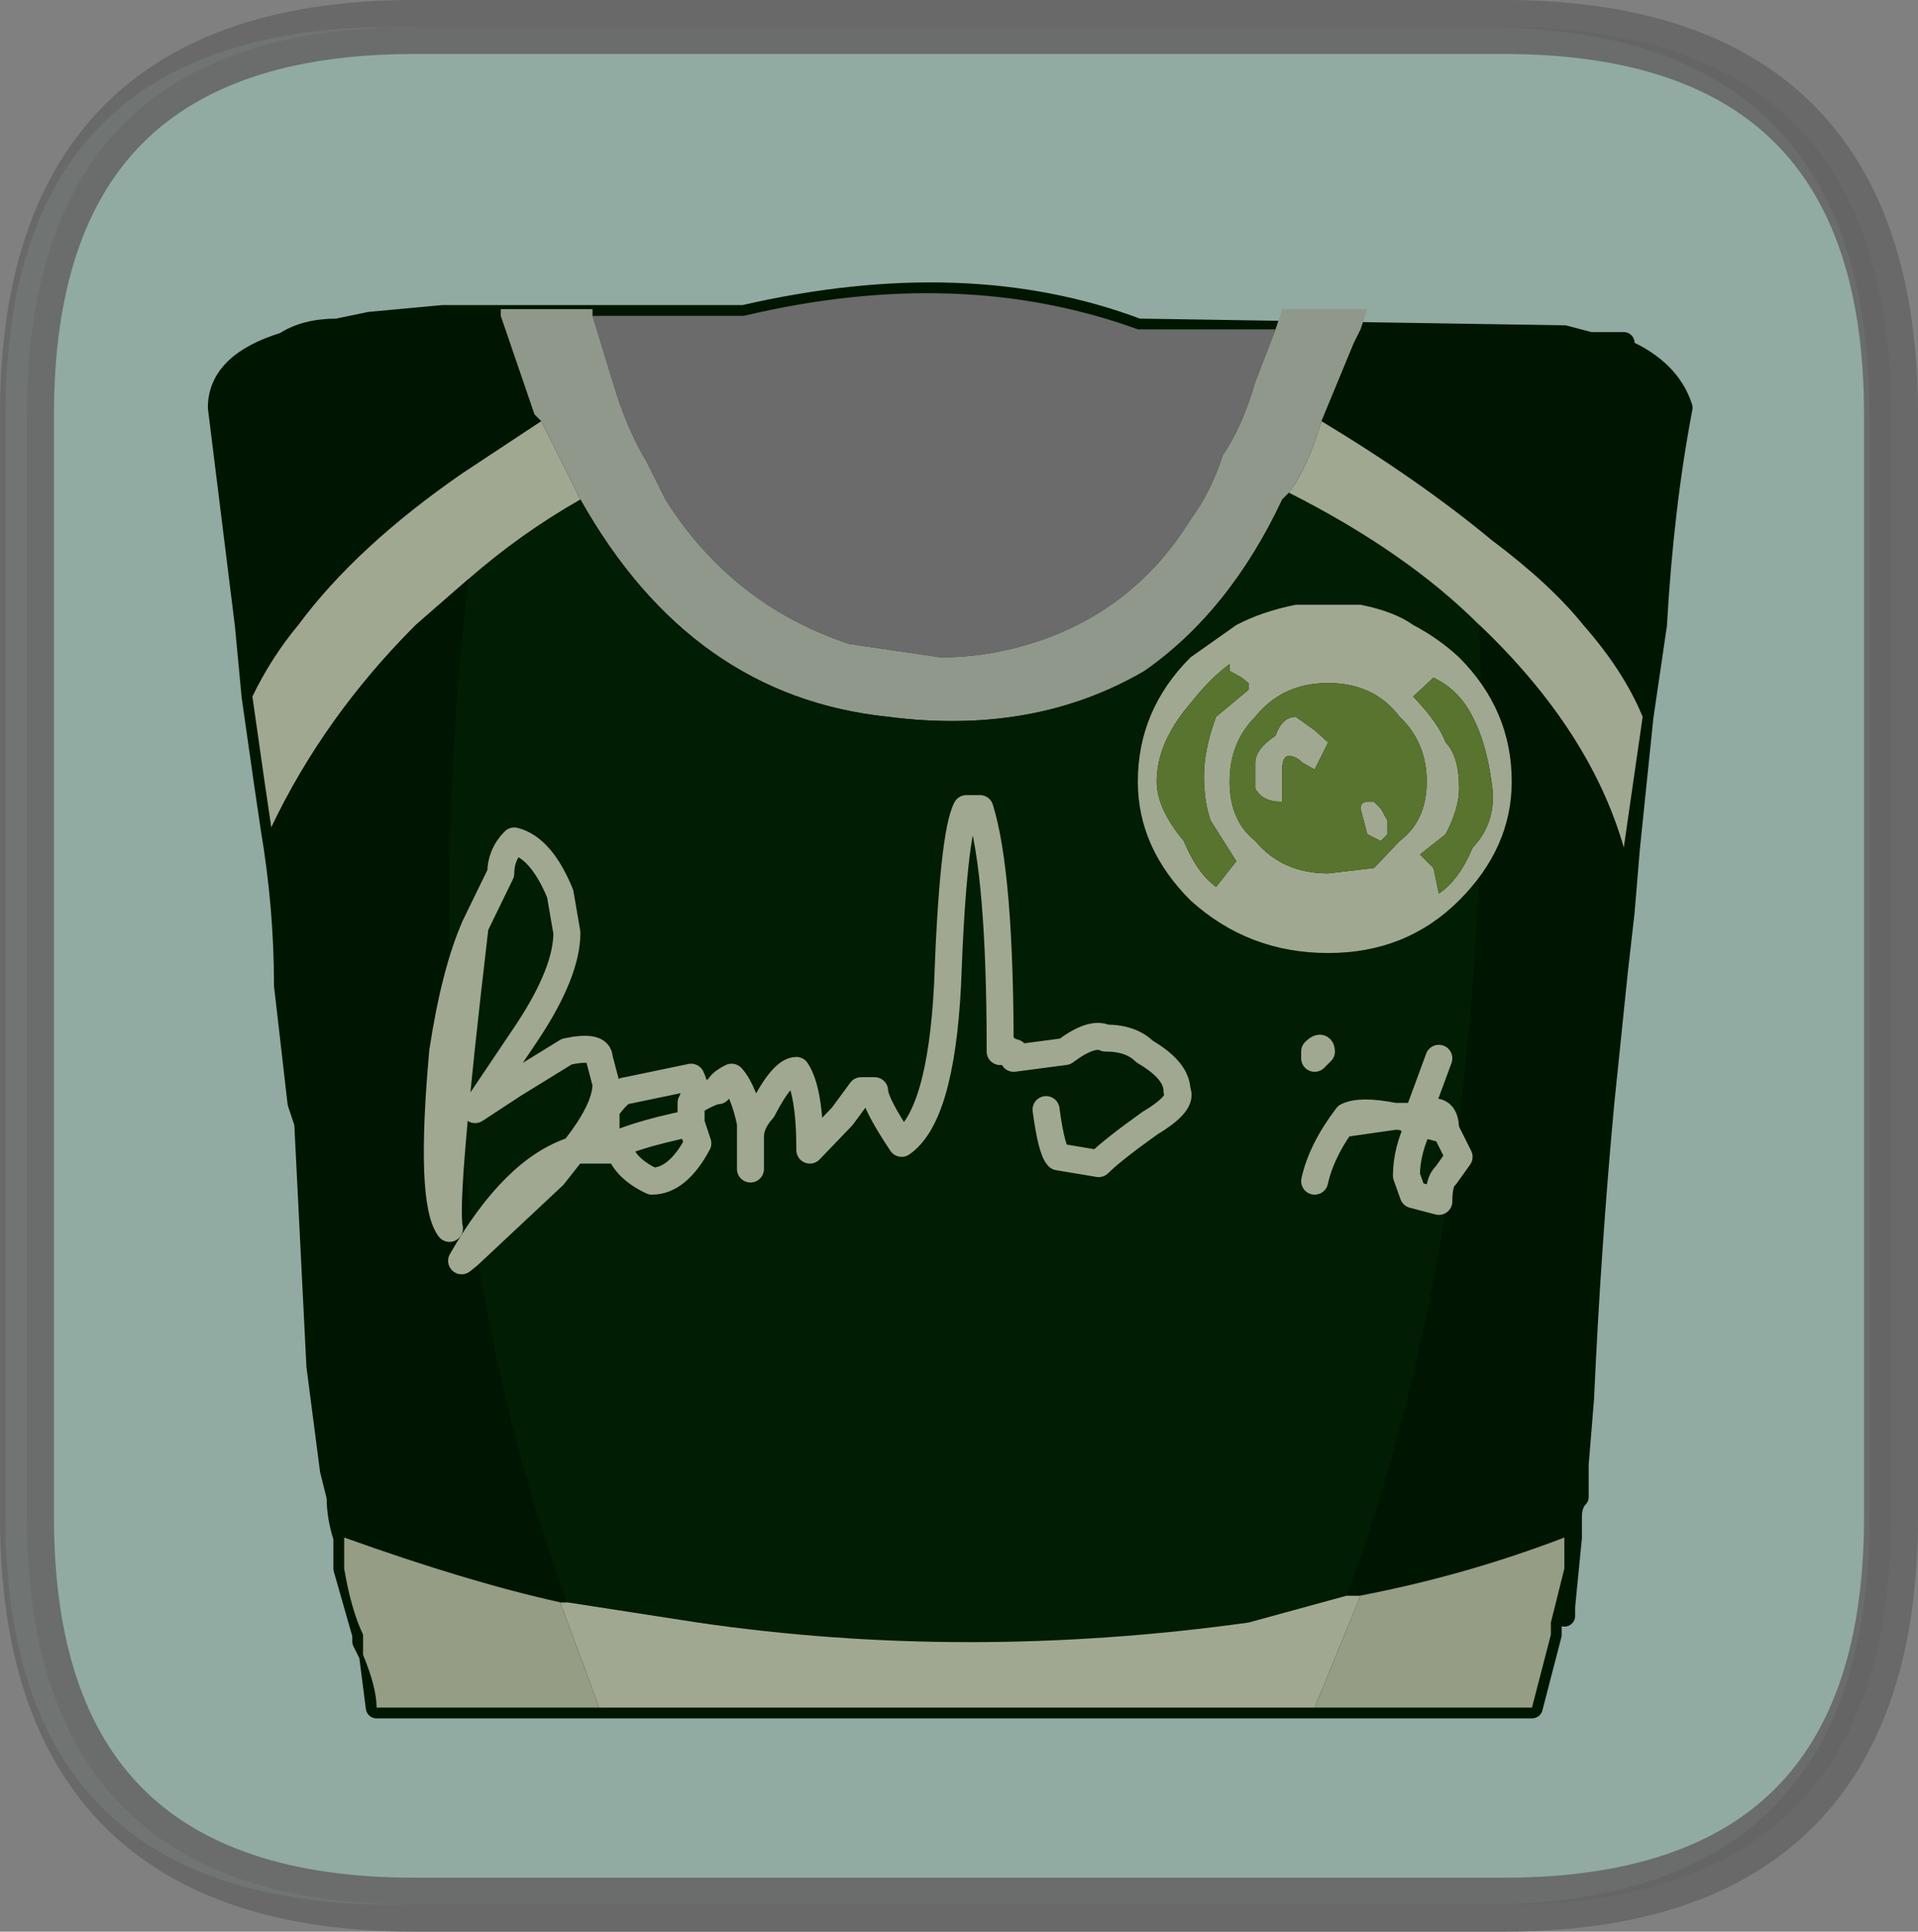 <?xml version="1.0" encoding="UTF-8" standalone="no"?>
<svg xmlns:xlink="http://www.w3.org/1999/xlink" height="71.55px" width="71.05px" xmlns="http://www.w3.org/2000/svg">
  <rect width="100%" height="100%" fill="#808080" stroke="none"/>
  <g transform="matrix(1.0, 0.0, 0.0, 1.0, 2.15, 5.1)">
    <path d="M52.75 -4.1 Q67.1 -4.1 67.1 10.25 L67.1 51.1 Q67.1 65.45 52.75 65.45 L12.4 65.45 Q-1.95 65.45 -1.95 51.1 L-1.95 10.25 Q-1.95 -4.1 12.4 -4.1 L52.75 -4.1" fill="#cff3e8" fill-rule="evenodd" stroke="none"/>
    <path d="M55.8 54.4 L55.8 53.0 55.3 55.0 55.3 55.45 54.6 58.15 11.8 58.15 11.55 56.2 11.3 55.7 11.3 55.45 10.6 53.0 10.6 52.55 10.6 52.3 10.6 51.85 Q10.35 51.1 10.35 50.35 L10.1 49.35 9.6 45.5 9.15 36.5 8.9 35.75 8.4 31.4 Q8.4 28.5 7.9 25.55 L7.65 23.85 7.2 20.7 6.95 18.05 5.95 10.0 Q5.95 8.35 8.4 7.6 9.15 7.1 10.35 7.1 L11.55 6.85 14.25 6.6 16.15 6.6 25.4 6.6 Q33.65 4.7 40.0 7.1 L55.8 7.35 56.75 7.6 57.75 7.6 58.0 7.6 58.0 7.85 Q59.7 8.6 60.15 10.0 59.45 13.65 59.2 18.05 L58.7 21.45 58.2 26.3 58.0 28.7 57.75 30.9 57.25 35.75 Q56.75 41.15 56.5 46.7 L56.3 49.15 56.3 50.35 Q56.05 50.6 56.05 51.1 L56.05 51.35 56.05 51.85 55.8 54.4 M55.8 52.9 L56.05 51.85 55.8 52.55 55.8 52.9 55.8 53.0 55.8 52.9" fill="#07200a" fill-rule="evenodd" stroke="none"/>
    <path d="M55.8 54.4 L55.8 53.0 55.3 55.0 55.3 55.45 54.6 58.15 11.8 58.15 11.55 56.2 11.3 55.7 11.3 55.45 10.6 53.0 10.6 52.55 10.6 52.3 10.6 51.85 Q10.35 51.1 10.35 50.35 L10.1 49.35 9.6 45.5 9.15 36.5 8.9 35.75 8.4 31.4 Q8.4 28.5 7.9 25.55 L7.65 23.85 7.2 20.7 6.95 18.05 5.95 10.0 Q5.95 8.35 8.4 7.6 9.15 7.1 10.35 7.1 L11.55 6.85 14.25 6.6 16.15 6.6 25.4 6.6 Q33.65 4.7 40.0 7.1 L55.8 7.35 56.75 7.6 57.75 7.6 58.0 7.6 58.0 7.85 Q59.7 8.6 60.15 10.0 59.45 13.65 59.2 18.05 L58.7 21.45 58.2 26.3 58.0 28.7 57.75 30.9 57.25 35.75 Q56.75 41.15 56.5 46.7 L56.3 49.15 56.3 50.35 Q56.05 50.6 56.05 51.1 L56.05 51.35 56.05 51.85 55.8 54.4 55.8 54.75 M55.8 52.9 L55.8 52.55 56.05 51.85 55.8 52.9 55.8 53.0" fill="none" stroke="#012001" stroke-linecap="round" stroke-linejoin="round" stroke-width="0.8"/>
    <path d="M48.25 7.1 L55.8 7.35 56.75 7.6 57.75 7.6 58.0 7.6 58.0 7.85 Q59.7 8.6 60.15 10.0 59.45 13.65 59.2 18.05 L58.7 21.45 Q58.0 19.75 56.5 18.05 55.3 16.55 53.1 14.9 50.45 12.7 46.8 10.5 L48.0 7.6 48.25 7.1 M7.2 20.7 L6.95 18.05 5.95 10.0 Q5.95 8.35 8.4 7.6 9.15 7.1 10.35 7.1 L11.3 6.85 14.25 6.6 16.4 6.6 17.65 10.25 17.9 10.5 14.95 12.45 Q11.05 15.15 8.9 18.05 7.9 19.25 7.2 20.7" fill="#011e04" fill-rule="evenodd" stroke="none"/>
    <path d="M19.8 6.6 L25.4 6.6 Q33.4 4.7 40.0 7.1 L45.1 7.1 44.35 9.05 Q43.85 10.75 43.15 11.75 42.7 13.15 41.95 14.15 40.0 17.3 36.6 18.55 34.65 19.25 32.7 19.25 L29.3 18.75 Q24.95 17.3 22.5 13.4 L21.8 12.0 Q21.05 10.75 20.55 9.05 L19.8 6.6" fill="#989898" fill-rule="evenodd" stroke="none"/>
    <path d="M16.4 6.6 L16.4 6.35 19.8 6.35 19.8 6.6 20.55 9.05 Q21.05 10.75 21.8 12.0 L22.5 13.4 Q24.95 17.3 29.3 18.75 L32.7 19.25 Q34.65 19.25 36.6 18.55 40.0 17.3 41.95 14.15 42.7 13.15 43.15 11.75 43.85 10.75 44.35 9.05 L45.1 7.1 45.35 6.35 48.5 6.35 48.25 7.1 48.0 7.6 46.8 10.5 Q46.3 12.2 45.6 13.15 L45.35 13.4 Q43.4 17.55 40.25 19.75 36.15 22.15 30.75 21.45 23.45 20.7 19.35 13.4 L17.9 10.5 17.65 10.25 16.4 6.6" fill="#cdd8c7" fill-rule="evenodd" stroke="none"/>
    <path d="M19.35 13.4 Q23.45 20.7 30.75 21.45 36.15 22.15 40.25 19.75 43.4 17.55 45.35 13.4 L45.6 13.15 Q49.95 15.35 52.65 18.05 53.35 38.65 47.75 54.0 L44.1 55.0 Q33.65 56.45 23.7 55.0 L18.85 54.25 Q12.75 37.5 15.2 16.35 17.15 14.65 19.35 13.4" fill="#012a05" fill-rule="evenodd" stroke="none"/>
    <path d="M58.7 21.45 L58.0 26.3 Q56.75 21.95 52.65 18.05 49.95 15.35 45.6 13.15 46.3 12.2 46.8 10.5 50.45 12.7 53.1 14.9 55.3 16.55 56.5 18.05 58.0 19.75 58.7 21.45 M46.55 58.15 L20.05 58.15 18.6 54.25 18.85 54.25 23.7 55.0 Q33.65 56.45 44.1 55.0 L47.75 54.0 48.25 54.0 46.55 58.15 M7.9 25.55 L7.65 23.85 7.2 20.7 Q7.9 19.25 8.9 18.05 11.05 15.15 14.95 12.45 L17.9 10.5 19.35 13.4 Q17.15 14.65 15.2 16.35 L13.25 18.05 Q9.85 21.45 7.9 25.55" fill="#e5f0cf" fill-rule="evenodd" stroke="none"/>
    <path d="M58.0 26.3 L58.0 28.7 57.75 30.9 57.25 35.75 Q56.75 41.15 56.5 46.7 L56.3 49.15 56.05 50.35 56.05 51.1 56.05 51.35 56.05 51.85 55.8 52.8 55.8 51.85 Q52.15 53.25 48.25 54.0 L47.75 54.0 Q53.35 38.65 52.65 18.05 56.75 21.95 58.0 26.3 M10.6 51.85 Q10.35 51.1 10.35 50.35 L10.1 49.35 9.6 45.5 9.15 36.5 8.9 35.75 8.4 31.4 Q8.4 28.5 7.9 25.55 9.85 21.45 13.25 18.05 L15.2 16.35 Q12.75 37.5 18.85 54.25 L18.6 54.25 Q15.2 53.5 10.6 51.85" fill="#002003" fill-rule="evenodd" stroke="none"/>
    <path d="M55.8 52.8 L55.8 53.0 55.3 55.0 55.3 55.45 54.6 58.15 46.55 58.15 48.25 54.0 Q52.15 53.25 55.8 51.85 L55.8 52.8 M20.05 58.15 L11.8 58.15 Q11.8 57.4 11.3 56.2 L11.3 55.7 11.3 55.45 Q10.85 54.5 10.6 53.0 L10.6 52.55 10.6 52.3 10.6 51.85 Q15.2 53.5 18.6 54.25 L20.05 58.15" fill="#d4e0bd" fill-rule="evenodd" stroke="none"/>
    <path d="M47.05 17.3 L48.25 17.3 Q49.5 17.55 50.2 18.05 51.15 18.55 51.9 19.25 53.85 21.2 53.85 23.85 53.85 26.3 51.9 28.25 49.95 30.2 47.05 30.2 44.1 30.2 41.95 28.25 40.0 26.3 40.0 23.85 40.0 21.2 41.95 19.25 L43.65 18.05 Q44.6 17.55 45.85 17.3 L47.05 17.3 M44.1 20.2 L43.85 20.0 43.4 19.75 43.4 19.5 Q42.7 20.0 41.95 20.95 40.7 22.4 40.7 23.85 40.7 24.85 41.7 26.05 42.2 27.25 42.9 27.75 L43.65 26.8 42.7 25.3 Q42.45 24.6 42.45 23.65 42.45 22.65 42.9 21.45 L44.1 20.45 44.1 20.2 M45.35 24.6 Q44.6 24.6 44.35 24.1 L44.35 23.15 Q44.35 22.65 45.1 22.15 45.35 21.45 45.85 21.45 L46.55 21.95 47.05 22.4 46.8 22.9 46.55 23.4 46.1 23.15 Q45.85 22.9 45.6 22.9 45.35 22.9 45.35 23.4 L45.35 24.6 M48.5 24.6 L48.75 24.6 49.0 24.85 49.25 25.3 49.25 25.8 49.0 26.05 48.5 25.8 48.25 24.85 Q48.25 24.6 48.5 24.6 M44.35 21.45 Q43.4 22.4 43.4 23.85 43.4 25.3 44.35 26.05 45.35 27.25 47.05 27.25 L48.75 27.05 49.7 26.05 Q50.7 25.3 50.7 23.85 50.7 22.4 49.7 21.45 48.75 20.2 47.05 20.2 45.35 20.2 44.35 21.45 M52.4 21.45 Q51.9 20.45 50.95 20.0 L50.2 20.7 Q51.15 21.7 51.4 22.4 51.9 22.9 51.9 24.1 51.9 24.85 51.4 25.8 L50.45 26.55 50.95 27.05 51.15 28.0 Q51.9 27.5 52.4 26.3 53.35 25.3 53.1 23.85 52.9 22.4 52.4 21.45" fill="#e5f0cf" fill-rule="evenodd" stroke="none"/>
    <path d="M45.35 24.6 L45.35 23.4 Q45.35 22.9 45.6 22.9 45.85 22.9 46.1 23.15 L46.55 23.4 46.8 22.9 47.05 22.4 46.55 21.95 45.85 21.45 Q45.35 21.45 45.1 22.15 44.35 22.65 44.35 23.15 L44.35 24.1 Q44.6 24.6 45.35 24.6 M44.1 20.2 L44.1 20.45 42.9 21.45 Q42.45 22.65 42.45 23.65 42.45 24.6 42.7 25.3 L43.65 26.8 42.9 27.75 Q42.2 27.25 41.7 26.05 40.7 24.85 40.7 23.85 40.7 22.4 41.95 20.95 42.7 20.0 43.4 19.5 L43.4 19.75 43.85 20.0 44.1 20.2 M44.35 21.45 Q45.35 20.2 47.05 20.2 48.75 20.2 49.7 21.45 50.7 22.4 50.7 23.85 50.7 25.3 49.7 26.05 L48.75 27.05 47.05 27.25 Q45.35 27.25 44.35 26.05 43.4 25.3 43.4 23.85 43.4 22.4 44.35 21.45 M48.5 24.6 Q48.25 24.6 48.25 24.85 L48.5 25.8 49.0 26.05 49.25 25.8 49.25 25.3 49.0 24.85 48.75 24.6 48.5 24.6 M52.4 21.45 Q52.9 22.4 53.1 23.85 53.35 25.3 52.4 26.3 51.9 27.5 51.15 28.0 L50.95 27.05 50.45 26.55 51.4 25.8 Q51.9 24.85 51.9 24.1 51.9 22.9 51.4 22.4 51.15 21.7 50.2 20.7 L50.95 20.0 Q51.9 20.45 52.4 21.45" fill="#7da541" fill-rule="evenodd" stroke="none"/>
    <path d="M46.8 33.85 L46.55 34.1 46.55 33.85 Q46.8 33.6 46.8 33.85 M51.15 34.1 L50.45 36.0 50.45 36.25 Q51.4 35.75 51.4 36.75 L51.9 37.75 51.4 38.45 Q51.15 38.65 51.15 39.4 L50.2 39.15 49.95 38.45 Q49.95 37.5 50.45 36.5 L49.75 36.25 49.5 36.25 47.75 36.5 47.75 36.25 Q46.8 37.5 46.55 38.65 M50.45 36.25 L50.45 36.5 51.4 36.75 M49.75 36.25 L50.45 36.25 M47.75 36.25 Q48.25 36.0 49.5 36.25 M15.45 29.2 Q14.25 39.4 14.5 40.4 13.75 39.4 14.25 33.85 14.7 30.9 15.45 29.2 L16.4 27.25 Q16.4 26.55 16.9 26.05 17.9 26.3 18.6 28.0 L18.85 29.45 Q18.85 30.9 17.4 33.1 L15.45 36.0 16.9 35.05 18.85 33.85 Q20.05 33.6 20.05 34.1 L20.3 35.05 Q20.3 36.0 19.1 37.5 L19.8 37.5 20.3 37.5 20.3 36.0 Q20.8 35.3 21.05 35.3 L23.45 34.8 Q23.7 35.3 23.45 35.75 24.2 35.3 24.45 35.3 24.45 35.05 24.95 34.8 25.4 35.3 25.65 36.5 L25.65 37.0 Q25.65 36.5 26.1 36.0 26.85 34.55 27.35 34.55 27.85 35.3 27.85 37.5 L29.05 36.25 29.75 35.3 30.25 35.3 Q30.25 35.75 31.25 37.25 32.7 36.25 32.95 31.4 33.15 25.8 33.65 24.85 L34.15 24.85 Q34.9 27.25 34.9 33.85 35.15 33.6 35.15 33.85 35.65 33.85 35.4 34.1 L37.3 33.85 Q38.3 33.1 38.8 33.35 39.75 33.35 40.25 33.85 41.45 34.55 41.45 35.3 41.7 35.75 40.45 36.5 39.05 37.5 38.55 38.0 L37.05 37.75 Q36.8 37.5 36.6 36.0 M19.1 37.5 L18.35 38.45 15.2 41.4 14.95 41.6 Q16.9 38.2 19.1 37.5 M20.3 37.5 Q21.05 37.0 23.45 36.5 L23.45 35.75 M25.65 38.2 L25.65 37.0 M20.3 37.5 L20.8 37.5 Q21.05 38.2 22.0 38.65 22.95 38.65 23.7 37.25 L23.45 36.5" fill="none" stroke="#e5f0cf" stroke-linecap="round" stroke-linejoin="round" stroke-width="1.0"/>
    <path d="M53.55 -4.1 Q67.9 -4.1 67.9 10.25 L67.9 51.1 Q67.9 65.45 53.55 65.45 L13.2 65.45 Q-1.15 65.45 -1.15 51.1 L-1.15 10.25 Q-1.15 -4.1 13.2 -4.1 L53.55 -4.1" fill="#000000" fill-opacity="0.298" fill-rule="evenodd" stroke="none"/>
    <path d="M53.55 -4.1 L13.2 -4.1 Q-1.15 -4.1 -1.15 10.25 L-1.15 51.1 Q-1.15 65.45 13.2 65.45 L53.55 65.45 Q67.9 65.45 67.9 51.1 L67.9 10.25 Q67.9 -4.1 53.55 -4.1 Z" fill="none" stroke="#666666" stroke-linecap="round" stroke-linejoin="round" stroke-opacity="0.902" stroke-width="2.0"/>
  </g>
</svg>
